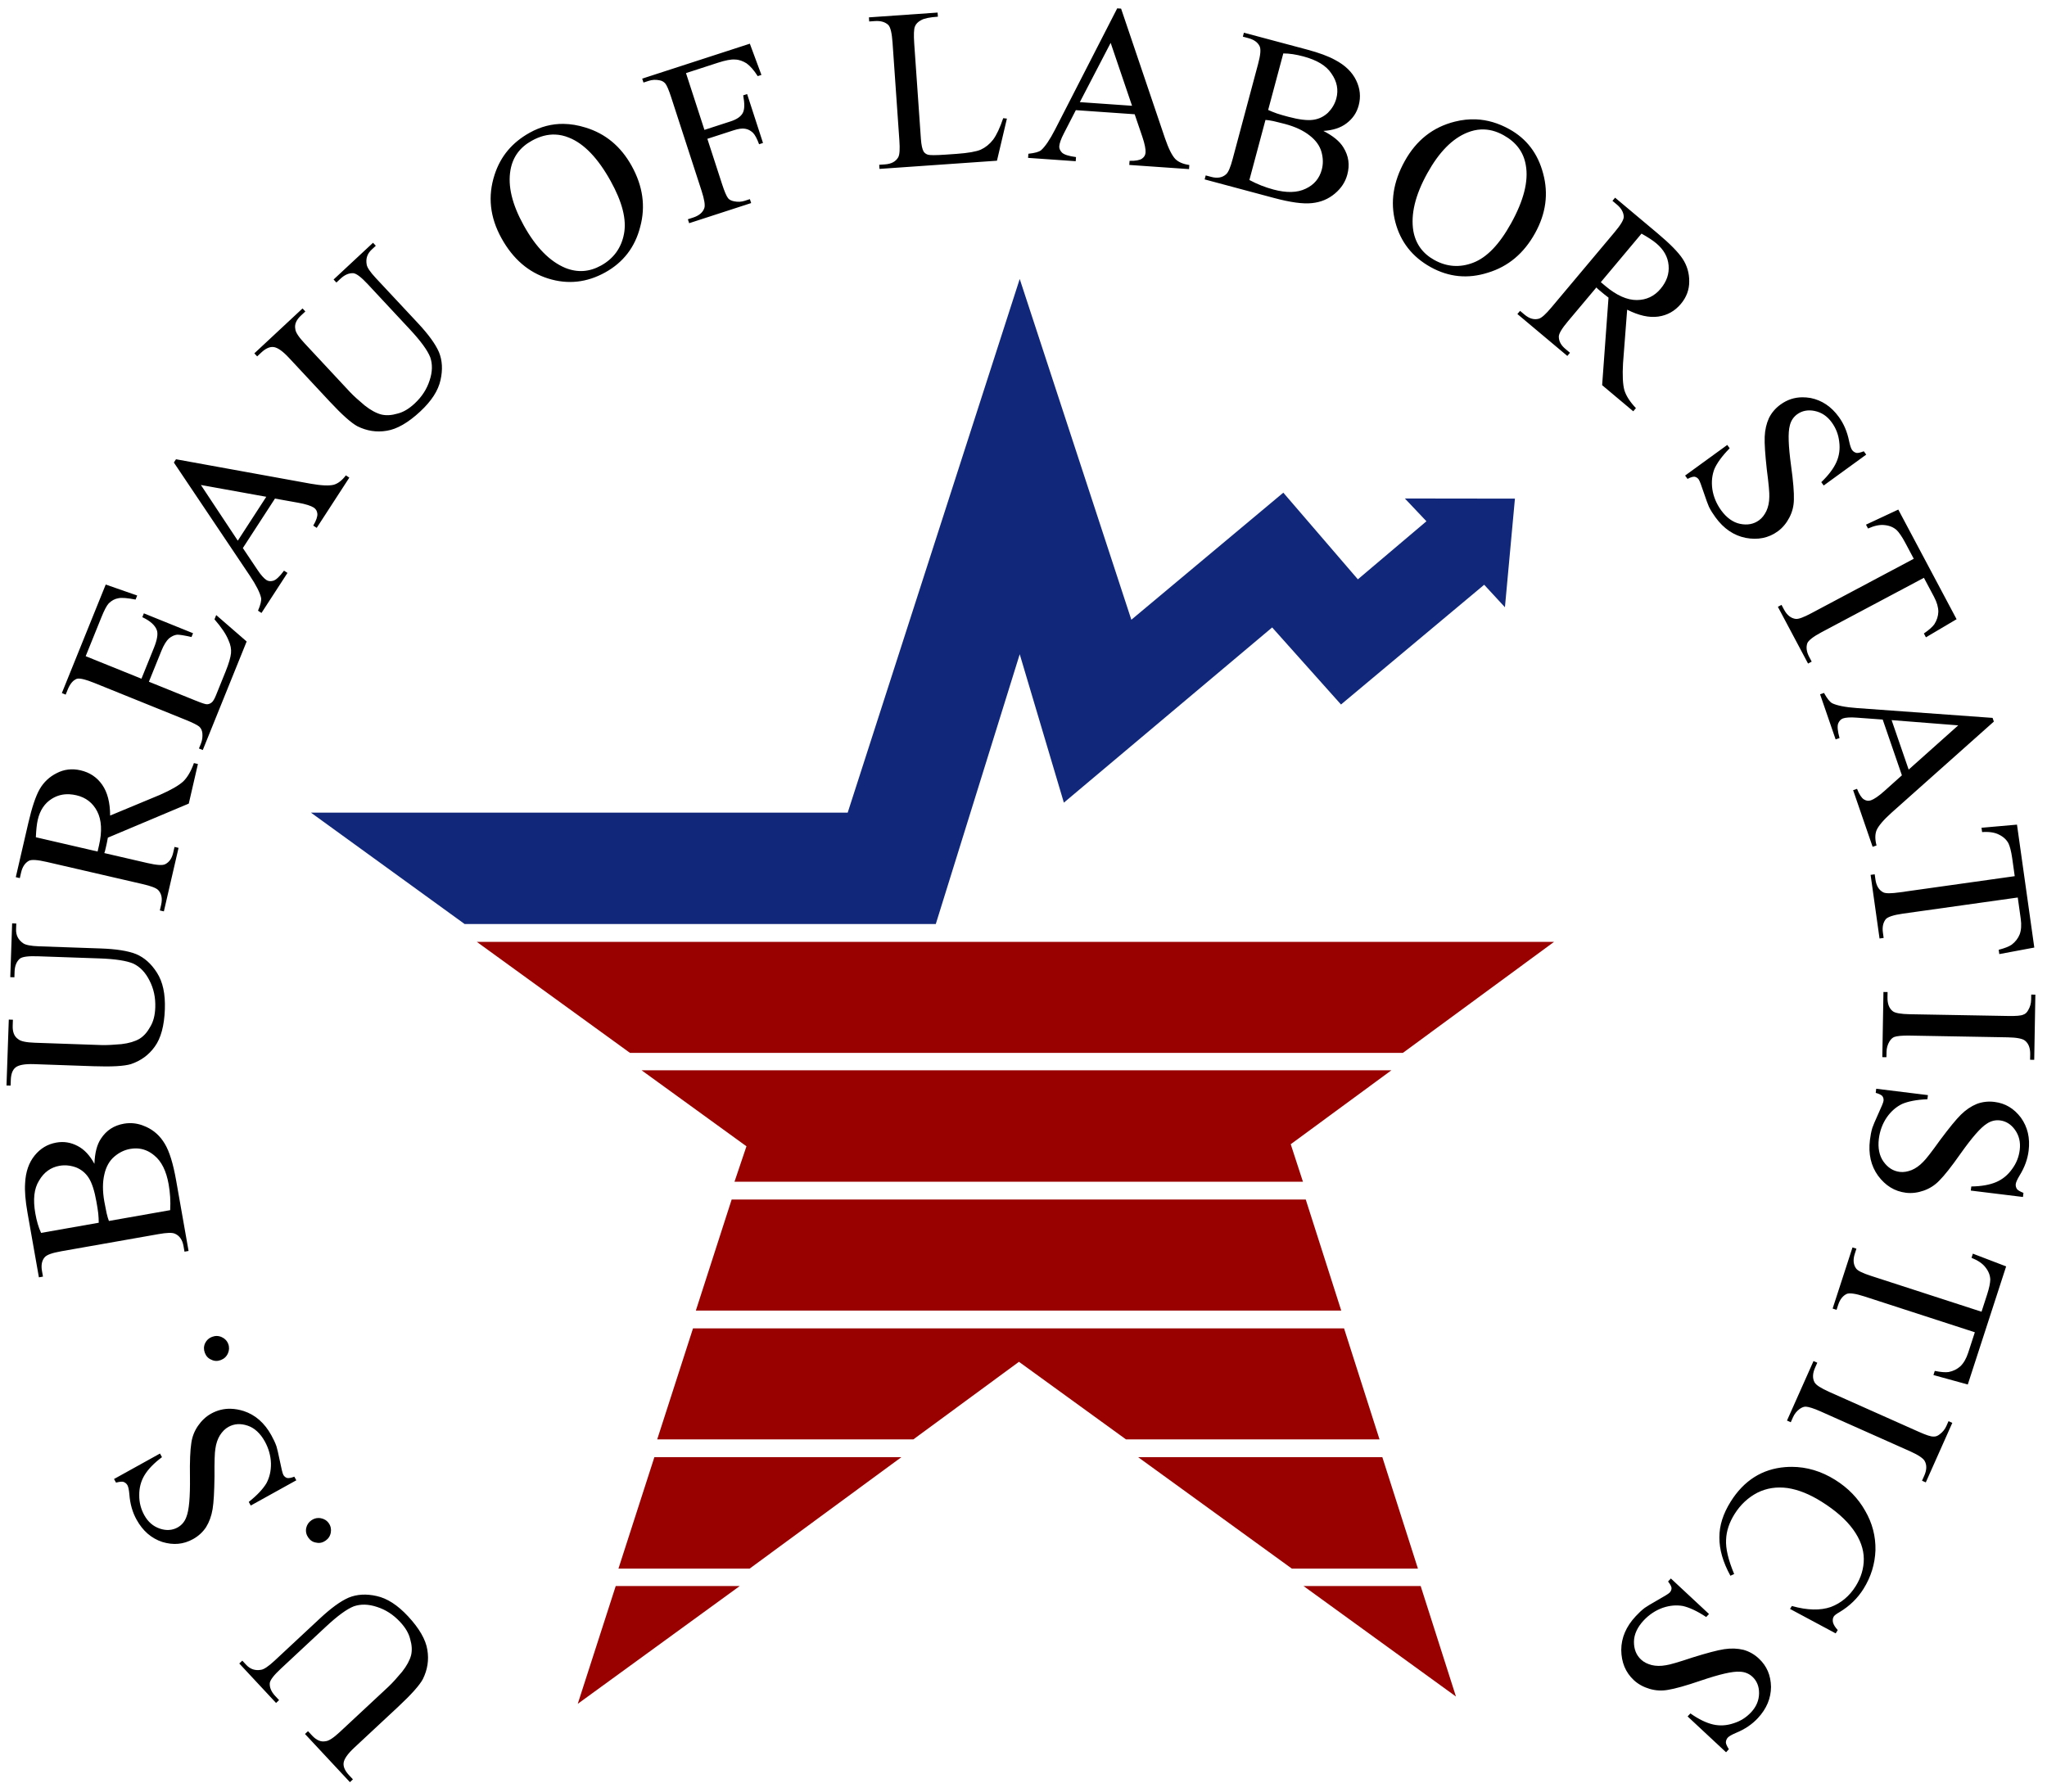 <?xml version="1.0" ?>
<svg xmlns:rdf="http://www.w3.org/1999/02/22-rdf-syntax-ns#" xmlns="http://www.w3.org/2000/svg" xmlns:cc="http://creativecommons.org/ns#" xmlns:dc="http://purl.org/dc/elements/1.1/" enable-background="new 0 0 298.264 260.827" xml:space="preserve" viewBox="0 0 225.696 197.62">
	<g transform="matrix(.75 0 0 .75 .719 .922)">
		<polygon fill-rule="evenodd" points="205.57 72.067 221.75 72.088 220.28 88.06 217.23 84.752 196.18 102.36 186.06 91.029 155.44 116.79 148.95 94.968 136.61 134.64 67.35 134.64 44.75 118.26 123.66 118.26 148.95 39.789 165.36 89.896 187.7 71.212 198.66 83.954 208.74 75.417" clip-rule="evenodd" fill="#11287a"/>
		<path d="m69.137 137.26 22.518 16.326h113.62l22.227-16.326h-158.36zm24.227 18.887 15.414 11.174-1.758 5.209h83.566l-1.795-5.514 14.797-10.869h-110.22zm13.238 19-5.264 16.328h94.877l-5.217-16.328h-84.396zm-5.68 18.943-5.266 16.328h37.652l15.529-11.41 15.736 11.41h37.271l-5.217-16.328h-95.707zm-5.682 18.943-5.281 16.385h19.283l22.305-16.385h-36.307zm71.119 0 22.598 16.385h18.533l-5.232-16.385h-35.898zm-76.799 18.945-5.584 17.322 23.816-17.322h-18.232zm101.11 0 22.41 16.248-5.188-16.248h-17.223z" fill-rule="evenodd" clip-rule="evenodd" fill="#900"/>
		<path d="m163.28 0-9.123 17.799c-0.784 1.535-1.498 2.565-2.074 3.066-0.321 0.249-0.907 0.411-1.861 0.514l-0.043 0.605 7.002 0.49 0.043-0.607c-1.073-0.142-1.736-0.356-2.053-0.648-0.284-0.291-0.431-0.606-0.408-0.943 0.028-0.404 0.245-1.066 0.674-1.881l1.762-3.428 8.65 0.604 1.121 3.291c0.365 1.074 0.512 1.861 0.48 2.332-0.026 0.371-0.182 0.664-0.537 0.91-0.319 0.215-0.937 0.342-1.815 0.314l-0.043 0.605 8.787 0.613 0.041-0.605c-0.904-0.131-1.593-0.416-2.068-0.889-0.472-0.506-0.979-1.49-1.512-3.049l-6.45-19.055-0.57-0.039zm-26.4 0.619-10.1 0.705l0.041 0.605 0.842-0.059c0.842-0.059 1.498 0.131 1.969 0.572 0.329 0.349 0.524 1.216 0.621 2.596l1.004 14.373c0.09 1.278 0.044 2.094-0.166 2.481-0.361 0.634-1.013 0.986-1.955 1.051l-0.842 0.059 0.041 0.605 17.27-1.205 1.461-6.191-0.545-0.062c-0.477 1.42-0.978 2.47-1.473 3.147-0.527 0.679-1.136 1.163-1.824 1.48-0.656 0.283-1.859 0.501-3.576 0.621l-1.615 0.113c-1.447 0.101-2.293 0.092-2.57 0.01-0.276-0.083-0.49-0.236-0.641-0.463-0.191-0.324-0.337-0.956-0.4-1.865l-0.98-14.004c-0.091-1.312-0.049-2.16 0.096-2.508 0.143-0.382 0.457-0.709 0.914-0.943 0.455-0.269 1.29-0.43 2.469-0.512l-0.043-0.605zm45.029 2.955-0.156 0.586 0.814 0.219c0.815 0.218 1.372 0.613 1.641 1.174 0.23 0.446 0.133 1.328-0.225 2.664l-3.734 13.951c-0.323 1.205-0.629 1.961-0.986 2.25-0.548 0.482-1.278 0.598-2.158 0.363l-0.814-0.217-0.156 0.586 10.168 2.723c2.445 0.655 4.298 0.908 5.594 0.766 1.328-0.133 2.433-0.606 3.379-1.4 0.946-0.794 1.544-1.717 1.832-2.793 0.384-1.434 0.209-2.739-0.572-3.996-0.557-0.918-1.535-1.702-2.947-2.43 1.385-0.083 2.528-0.441 3.404-1.115 0.92-0.696 1.499-1.553 1.787-2.629 0.341-1.271 0.213-2.492-0.373-3.697-0.585-1.206-1.606-2.214-3.107-3-0.972-0.54-2.339-1.045-4.066-1.508l-9.34-2.496zm-19.59 1.5 3.143 9.25-7.674-0.535 4.531-8.715zm-53.041 0.121-15.828 5.137 0.189 0.578 0.77-0.25c0.513-0.167 1.038-0.195 1.57-0.084 0.373 0.057 0.638 0.22 0.861 0.467 0.233 0.28 0.525 0.965 0.879 2.057l4.465 13.744c0.406 1.252 0.548 2.129 0.396 2.533-0.219 0.638-0.778 1.104-1.645 1.385l-0.771 0.25 0.189 0.578 9.117-2.961-0.189-0.578-0.77 0.25c-0.481 0.156-1.006 0.183-1.539 0.072-0.415-0.078-0.713-0.227-0.893-0.453-0.243-0.312-0.537-0.999-0.881-2.059l-2.168-6.678 3.853-1.25c0.706-0.229 1.282-0.31 1.697-0.232 0.448 0.067 0.798 0.273 1.148 0.586 0.317 0.322 0.613 0.901 0.906 1.693l0.576-0.188-2.334-7.191-0.578 0.188c0.226 1.24 0.219 2.094-0.074 2.615-0.292 0.52-0.873 0.921-1.772 1.213l-3.852 1.25-2.711-8.348 4.686-1.522c1.092-0.354 1.959-0.529 2.545-0.471 0.609 0.015 1.141 0.233 1.672 0.557 0.51 0.367 1.061 0.969 1.641 1.881l0.545-0.178-1.703-4.592zm78.418 1.432c0.908-0.001 1.88 0.153 2.955 0.441 1.989 0.532 3.374 1.357 4.141 2.541 0.806 1.16 1.039 2.376 0.699 3.647-0.219 0.814-0.647 1.504-1.221 2.084-0.607 0.571-1.333 0.935-2.203 1.051-0.869 0.116-2.086-0.034-3.65-0.453-0.587-0.157-1.139-0.307-1.652-0.479-0.48-0.164-0.919-0.351-1.293-0.521l2.225-8.31zm28.311 9.693c-1.007-0.041-2.029 0.069-3.07 0.33-3.221 0.8-5.676 2.719-7.393 5.818-1.686 3.04-2.144 6.024-1.377 8.957 0.766 2.933 2.515 5.137 5.201 6.625 2.655 1.472 5.467 1.758 8.422 0.811 2.969-0.901 5.271-2.827 6.922-5.807 1.603-2.892 1.985-5.805 1.189-8.754-0.781-2.978-2.441-5.132-4.979-6.539-1.604-0.889-3.238-1.374-4.916-1.441zm-30.93 0.084c0.311 0.013 0.678 0.078 1.176 0.176 0.456 0.122 1.018 0.238 1.703 0.422 1.499 0.402 2.708 0.969 3.629 1.705 0.898 0.694 1.482 1.514 1.728 2.418 0.247 0.905 0.266 1.749 0.039 2.596-0.34 1.272-1.117 2.216-2.353 2.793-1.246 0.609-2.826 0.64-4.75 0.125-1.205-0.323-2.378-0.777-3.537-1.402l2.365-8.832zm-103.18 0.58c-1.734-0.022-3.385 0.412-4.971 1.291-2.568 1.423-4.294 3.458-5.174 6.182-1.028 3.155-0.7 6.253 1.018 9.352 1.684 3.04 3.972 5.012 6.865 5.916 2.893 0.905 5.689 0.59 8.375-0.898 2.656-1.472 4.387-3.705 5.15-6.713 0.809-2.994 0.395-5.968-1.256-8.949-1.604-2.892-3.872-4.756-6.795-5.644-1.102-0.344-2.173-0.522-3.213-0.535zm134.87 0.824c1.103-0.052 2.2 0.225 3.307 0.838 1.859 1.031 2.946 2.482 3.273 4.398 0.429 2.36-0.313 5.228-2.162 8.562-1.717 3.099-3.55 5.014-5.562 5.789-1.965 0.762-3.894 0.619-5.723-0.395-1.712-0.949-2.739-2.367-3.082-4.254-0.408-2.464 0.272-5.289 2.055-8.506 1.716-3.098 3.674-5.099 5.902-5.986 0.668-0.266 1.331-0.416 1.992-0.447zm-136.1 0.747c0.679 0.027 1.353 0.18 2.027 0.457 2.227 0.887 4.266 3.037 6.115 6.371 1.718 3.098 2.371 5.668 1.963 7.785-0.395 2.071-1.537 3.629-3.367 4.643-1.711 0.948-3.458 1.069-5.24 0.359-2.306-0.959-4.343-3.033-6.125-6.25-1.718-3.098-2.377-5.819-1.949-8.178 0.343-1.888 1.37-3.306 3.141-4.287 1.163-0.644 2.304-0.946 3.436-0.9zm155.81 9.281-0.391 0.465 0.645 0.543c0.647 0.542 0.986 1.133 1.018 1.777 0.016 0.454-0.443 1.214-1.355 2.299l-9.285 11.062c-0.802 0.956-1.402 1.512-1.822 1.645-0.7 0.205-1.413 0.004-2.137-0.604l-0.645-0.543-0.393 0.465 7.342 6.162 0.391-0.465-0.672-0.564c-0.647-0.542-0.96-1.113-0.971-1.783-0.016-0.453 0.444-1.212 1.334-2.272l4.189-4.988c0.107 0.134 0.236 0.244 0.365 0.352s0.232 0.194 0.336 0.281c0.284 0.239 0.621 0.52 1.082 0.863l-0.938 12.873 4.576 3.842 0.391-0.467c-0.843-0.884-1.424-1.768-1.689-2.607-0.243-0.865-0.31-2.2-0.205-4.006l0.605-7.861c1.704 0.858 3.219 1.204 4.568 1.014 1.349-0.189 2.444-0.811 3.334-1.871 0.825-0.981 1.231-2.096 1.223-3.293 0.013-1.222-0.324-2.342-0.961-3.316-0.636-0.975-1.871-2.232-3.707-3.773l-6.229-5.229zm3.887 5.289c0.957 0.54 1.669 1.005 2.16 1.418 1.111 0.933 1.709 2.006 1.816 3.242 0.108 1.236-0.273 2.372-1.184 3.457-0.912 1.085-2.085 1.643-3.498 1.647-1.413 0.004-2.957-0.676-4.586-2.043-0.077-0.065-0.181-0.153-0.285-0.24-0.129-0.108-0.258-0.216-0.412-0.346l5.98-7.135zm-186.48 1.338-5.803 5.406 0.414 0.445 0.617-0.576c0.618-0.575 1.248-0.839 1.891-0.793 0.475 0.064 1.172 0.613 2.115 1.625l6.166 6.617c1.612 1.729 2.613 3.102 3.008 4.119 0.345 1.015 0.331 2.136-0.096 3.41-0.402 1.251-1.111 2.372-2.197 3.385-0.84 0.782-1.668 1.28-2.535 1.488-0.868 0.256-1.657 0.299-2.367 0.131-0.734-0.193-1.554-0.628-2.438-1.328-0.858-0.723-1.624-1.395-2.199-2.012l-6.648-7.135c-0.851-0.914-1.328-1.623-1.359-2.102-0.143-0.698 0.167-1.356 0.834-1.977l0.643-0.6-0.414-0.443-7.086 6.604 0.416 0.445 0.615-0.576c0.617-0.576 1.226-0.865 1.797-0.797s1.316 0.572 2.26 1.584l5.959 6.394c1.841 1.975 3.207 3.194 4.121 3.68 1.361 0.669 2.786 0.909 4.299 0.652 1.489-0.234 3.147-1.179 4.924-2.836 1.654-1.541 2.639-3.059 2.981-4.623 0.34-1.516 0.27-2.88-0.236-4.115-0.531-1.213-1.556-2.61-3.098-4.264l-6.18-6.616c-0.852-0.913-1.282-1.573-1.34-1.98-0.16-0.865 0.081-1.596 0.723-2.195l0.617-0.574-0.414-0.443zm210.12 22.725c-1.173 0.008-2.234 0.356-3.217 1.07-0.737 0.536-1.3 1.194-1.691 1.978-0.369 0.811-0.586 1.718-0.629 2.75-0.042 1.032 0.07 2.62 0.307 4.783 0.284 2.171 0.406 3.544 0.371 4.07-0.005 0.796-0.165 1.496-0.424 2.059-0.285 0.583-0.622 1.036-1.086 1.373-0.792 0.575-1.712 0.744-2.789 0.525-1.029-0.212-1.984-0.894-2.777-1.986-0.694-0.956-1.131-2.014-1.297-3.103-0.158-1.136-0.029-2.107 0.301-2.973 0.377-0.859 1.095-1.88 2.246-3.051l-0.355-0.49-6.197 4.502 0.357 0.492c0.45-0.243 0.802-0.332 1.018-0.322 0.235 0.037 0.456 0.168 0.615 0.387 0.158 0.218 0.393 0.883 0.754 1.955 0.363 1.072 0.613 1.763 0.758 2.076 0.255 0.524 0.586 1.036 0.963 1.555 1.21 1.665 2.693 2.672 4.449 3.023 1.783 0.331 3.355 0.023 4.719-0.969 0.71-0.516 1.28-1.222 1.697-2.025s0.654-1.683 0.662-2.648c0.035-0.985-0.089-2.649-0.418-4.996-0.388-2.888-0.468-4.833-0.182-5.875 0.159-0.7 0.54-1.267 1.086-1.664 0.709-0.515 1.583-0.692 2.564-0.488 1.03 0.211 1.857 0.777 2.512 1.678 0.595 0.819 0.981 1.75 1.1 2.832 0.146 1.062 0.008 2.078-0.404 3.004-0.412 0.926-1.149 1.92-2.231 2.957l0.357 0.49 6.25-4.541-0.357-0.49c-0.488 0.188-0.841 0.277-1.076 0.24-0.256-0.065-0.478-0.198-0.637-0.416-0.158-0.219-0.306-0.653-0.445-1.303-0.283-1.422-0.799-2.589-1.514-3.572-1.11-1.529-2.486-2.448-4.148-2.783-0.417-0.072-0.82-0.106-1.211-0.104zm-239.09 9.113-0.312 0.48 11.146 16.609c0.963 1.429 1.519 2.554 1.678 3.301 0.061 0.401-0.082 0.993-0.455 1.877l0.51 0.332 3.822-5.889-0.51-0.33c-0.644 0.869-1.155 1.343-1.565 1.478-0.391 0.108-0.737 0.084-1.02-0.1-0.339-0.22-0.814-0.729-1.32-1.5l-2.147-3.203 4.723-7.275 3.424 0.613c1.116 0.201 1.877 0.454 2.273 0.711 0.31 0.202 0.492 0.48 0.535 0.91 0.033 0.384-0.156 0.986-0.605 1.74l0.509 0.331 4.795-7.387-0.509-0.33c-0.552 0.727-1.135 1.193-1.779 1.379-0.671 0.167-1.776 0.135-3.398-0.154l-19.795-3.594zm3.66 3.781 9.613 1.736-4.188 6.453-5.426-8.19zm249.53 3.617-4.746 2.217 0.301 0.566c0.926-0.416 1.752-0.588 2.449-0.5 0.727 0.073 1.321 0.33 1.77 0.742 0.325 0.324 0.763 0.931 1.254 1.855l1.252 2.353-15.08 8.016c-1.102 0.586-1.865 0.876-2.273 0.826-0.698-0.088-1.282-0.543-1.725-1.377l-0.365-0.686-0.535 0.285 4.436 8.344 0.535-0.285-0.363-0.686c-0.395-0.745-0.489-1.422-0.277-2.031 0.171-0.396 0.839-0.943 2.061-1.592l15.078-8.014 1.473 2.772c0.444 0.834 0.643 1.57 0.645 2.219-0.016 0.62-0.212 1.259-0.59 1.842-0.263 0.369-0.778 0.835-1.535 1.352l0.301 0.566 4.508-2.664-8.57-16.121zm-263.52 11.02l-6.451 15.961 0.562 0.229 0.291-0.721c0.342-0.845 0.783-1.395 1.342-1.605 0.414-0.124 1.28 0.08 2.594 0.611l13.457 5.439c1.001 0.405 1.663 0.745 1.938 0.965 0.294 0.264 0.426 0.572 0.475 0.992 0.042 0.527-0.011 1.016-0.213 1.516l-0.291 0.721 0.562 0.229 6.451-15.961-4.475-3.885-0.254 0.627c1.017 1.175 1.704 2.18 2.064 3.09 0.31 0.672 0.421 1.3 0.363 1.895s-0.318 1.51-0.787 2.668l-1.416 3.504c-0.227 0.563-0.455 0.945-0.656 1.082-0.213 0.169-0.42 0.232-0.646 0.25s-0.802-0.178-1.709-0.545l-6.854-2.769 1.848-4.57c0.341-0.844 0.732-1.45 1.084-1.781 0.384-0.318 0.791-0.517 1.211-0.566 0.332-0.011 1.053 0.098 2.117 0.346l0.23-0.561-7.231-2.924-0.227 0.564c1.163 0.543 1.882 1.196 2.137 1.918 0.192 0.515 0.05 1.405-0.418 2.562l-1.846 4.568-8.199-3.312 2.301-5.697c0.418-1.033 0.772-1.729 1.092-2.072 0.422-0.413 0.887-0.662 1.395-0.748 0.521-0.117 1.361-0.033 2.545 0.191l0.24-0.594-4.627-1.615zm252.6 15.939-0.574 0.199 2.285 6.635 0.574-0.197c-0.287-1.043-0.347-1.736-0.201-2.143 0.156-0.375 0.388-0.634 0.707-0.744 0.383-0.132 1.075-0.191 1.994-0.115l3.846 0.281 2.822 8.199-2.59 2.322c-0.846 0.755-1.514 1.198-1.961 1.352-0.351 0.121-0.682 0.092-1.047-0.139-0.322-0.21-0.681-0.729-0.998-1.547l-0.574 0.197 2.867 8.328 0.574-0.197c-0.232-0.884-0.24-1.63 0.01-2.252 0.282-0.632 0.989-1.483 2.217-2.584l15.02-13.381-0.186-0.543-19.949-1.445c-1.719-0.122-2.949-0.376-3.635-0.711-0.354-0.199-0.733-0.678-1.201-1.516zm9.943 3.998 9.793 0.77-7.287 6.506-2.506-7.275zm-249.58 6.316c-0.406 1.153-0.929 2.071-1.557 2.688-0.661 0.609-1.82 1.276-3.477 2.002l-7.281 3.027c-0.009-1.907-0.389-3.415-1.17-4.531-0.782-1.116-1.833-1.809-3.182-2.121-1.249-0.289-2.425-0.145-3.488 0.406-1.096 0.544-1.94 1.354-2.519 2.363-0.58 1.01-1.141 2.682-1.68 5.016l-1.832 7.924 0.592 0.139 0.189-0.822c0.189-0.822 0.565-1.394 1.125-1.715 0.396-0.22 1.281-0.155 2.662 0.164l14.074 3.252c1.217 0.281 1.982 0.563 2.291 0.877 0.501 0.531 0.646 1.257 0.434 2.178l-0.189 0.822 0.592 0.137 2.158-9.34-0.594-0.137-0.195 0.855c-0.19 0.821-0.558 1.361-1.15 1.674-0.398 0.219-1.282 0.154-2.631-0.158l-6.346-1.467c0.071-0.156 0.108-0.32 0.146-0.484 0.038-0.165 0.07-0.296 0.1-0.428 0.084-0.361 0.181-0.789 0.277-1.355l11.896-5.01 1.344-5.82-0.59-0.135zm-18.271 4.588c0.322 0.018 0.653 0.067 0.998 0.146 1.381 0.32 2.411 1.112 3.057 2.369 0.645 1.258 0.741 2.945 0.262 5.016-0.022 0.099-0.054 0.23-0.084 0.361-0.038 0.165-0.075 0.328-0.121 0.525l-9.076-2.098c0.046-1.097 0.136-1.943 0.281-2.568 0.327-1.414 1.013-2.433 2.066-3.09 0.79-0.493 1.653-0.716 2.617-0.662zm286.28 4.463-5.217 0.461 0.09 0.635c1.012-0.074 1.847 0.048 2.471 0.369 0.658 0.316 1.13 0.761 1.41 1.301 0.194 0.415 0.397 1.136 0.543 2.172l0.371 2.641-16.908 2.377c-1.236 0.174-2.053 0.187-2.42 0-0.624-0.321-1.017-0.947-1.148-1.883l-0.109-0.77-0.602 0.084 1.314 9.357 0.604-0.084-0.107-0.77c-0.118-0.836 0.027-1.504 0.434-2.004 0.297-0.314 1.109-0.6 2.478-0.793l16.91-2.377 0.436 3.107c0.132 0.936 0.071 1.695-0.15 2.305-0.226 0.577-0.629 1.11-1.184 1.529-0.373 0.257-1.016 0.518-1.904 0.746l0.088 0.635 5.146-0.963-2.545-18.076zm-294.73 14.5l-0.275 7.926 0.605 0.021 0.029-0.846c0.029-0.842 0.288-1.474 0.775-1.897 0.381-0.29 1.264-0.396 2.647-0.348l9.037 0.314c2.36 0.082 4.04 0.343 5.037 0.783 0.963 0.473 1.744 1.278 2.344 2.481 0.601 1.169 0.894 2.461 0.842 3.945-0.04 1.147-0.273 2.083-0.738 2.844-0.434 0.795-0.961 1.385-1.582 1.768-0.655 0.383-1.542 0.656-2.66 0.785-1.118 0.097-2.134 0.162-2.977 0.133l-9.746-0.338c-1.247-0.044-2.085-0.209-2.445-0.525-0.594-0.392-0.842-1.074-0.811-1.984l0.031-0.877-0.605-0.021-0.338 9.69 0.605 0.018 0.029-0.844c0.029-0.843 0.254-1.477 0.705-1.832 0.452-0.355 1.337-0.527 2.719-0.479l8.734 0.305c2.698 0.094 4.524-0.011 5.514-0.314 1.435-0.49 2.613-1.326 3.5-2.578 0.887-1.218 1.39-3.057 1.475-5.486 0.079-2.259-0.3-4.028-1.164-5.375-0.832-1.311-1.847-2.224-3.078-2.74-1.232-0.482-2.943-0.743-5.203-0.822l-9.037-0.314c-1.248-0.044-2.021-0.206-2.35-0.453-0.726-0.499-1.072-1.185-1.041-2.062l0.029-0.84-0.607-0.02zm275.1 10.107-0.168 9.582 0.605 0.01 0.016-0.809c0.01-0.54 0.154-1.044 0.432-1.512 0.209-0.334 0.45-0.566 0.721-0.662 0.374-0.129 1.117-0.217 2.231-0.197l14.439 0.256c1.348 0.023 2.188 0.206 2.522 0.482 0.532 0.414 0.791 1.095 0.775 2.006l-0.016 0.809 0.607 0.012 0.168-9.582-0.607-0.012-0.014 0.777c-0.01 0.54-0.154 1.042-0.432 1.51-0.175 0.335-0.415 0.566-0.721 0.662-0.339 0.163-1.083 0.218-2.231 0.197l-14.439-0.256c-1.315-0.023-2.188-0.172-2.522-0.447-0.532-0.414-0.79-1.095-0.773-2.039l0.014-0.775-0.607-0.012zm-1.065 14.23-0.072 0.604c0.494 0.129 0.813 0.305 0.963 0.459 0.148 0.188 0.219 0.434 0.186 0.703-0.032 0.267-0.317 0.911-0.783 1.941s-0.754 1.71-0.861 2.037c-0.17 0.557-0.278 1.154-0.357 1.791-0.251 2.043 0.146 3.792 1.191 5.246 1.078 1.459 2.435 2.306 4.109 2.512 0.871 0.108 1.771-0.018 2.625-0.322 0.853-0.302 1.627-0.785 2.291-1.486 0.698-0.696 1.742-1.996 3.102-3.936 1.687-2.377 2.957-3.853 3.877-4.42 0.594-0.403 1.258-0.559 1.928-0.477 0.871 0.108 1.629 0.576 2.209 1.395 0.608 0.857 0.828 1.834 0.691 2.939-0.123 1.005-0.477 1.948-1.127 2.82-0.618 0.876-1.413 1.525-2.346 1.92-0.932 0.396-2.15 0.621-3.648 0.641l-0.074 0.604 7.67 0.941 0.072-0.602c-0.486-0.196-0.805-0.371-0.951-0.559-0.143-0.221-0.215-0.468-0.182-0.736 0.034-0.269 0.221-0.687 0.562-1.256 0.764-1.233 1.184-2.441 1.332-3.647 0.23-1.875-0.149-3.486-1.135-4.865-1.024-1.35-2.289-2.117-3.897-2.314-0.904-0.111-1.767-0.013-2.586 0.295-0.824 0.341-1.603 0.856-2.338 1.582-0.735 0.726-1.736 1.962-3.039 3.705-1.274 1.782-2.121 2.868-2.506 3.228-0.547 0.578-1.14 0.982-1.713 1.217-0.606 0.232-1.163 0.334-1.732 0.264-0.971-0.12-1.758-0.625-2.397-1.52-0.609-0.858-0.841-2.008-0.676-3.348 0.145-1.172 0.548-2.243 1.17-3.152 0.659-0.94 1.416-1.562 2.248-1.969 0.862-0.37 2.082-0.627 3.723-0.697l0.074-0.604-7.604-0.936zm-256.78 5.055c-0.274 0.005-0.548 0.032-0.822 0.08-1.463 0.258-2.571 0.968-3.381 2.207-0.597 0.893-0.894 2.109-0.957 3.697-0.661-1.221-1.468-2.105-2.451-2.617-1.021-0.54-2.044-0.703-3.141-0.51-1.296 0.228-2.349 0.86-3.193 1.9s-1.326 2.393-1.404 4.086c-0.078 1.11 0.039 2.562 0.35 4.324l1.678 9.504 0.598-0.105-0.145-0.83c-0.147-0.831-0.027-1.504 0.369-1.984 0.307-0.397 1.148-0.682 2.51-0.922l14.225-2.508c1.229-0.217 2.044-0.258 2.457-0.057 0.668 0.293 1.086 0.906 1.244 1.803l0.145 0.83 0.6-0.105-1.828-10.367c-0.44-2.494-0.994-4.28-1.67-5.394-0.682-1.149-1.579-1.951-2.699-2.473-0.839-0.392-1.661-0.573-2.482-0.559zm1.057 3.717c0.929 0.031 1.792 0.369 2.576 1.027 1.079 0.872 1.773 2.291 2.119 4.252 0.217 1.23 0.301 2.483 0.225 3.799l-9.006 1.588c-0.119-0.288-0.217-0.648-0.338-1.141-0.082-0.465-0.215-1.026-0.338-1.723-0.269-1.53-0.266-2.866 0.012-4.012 0.25-1.107 0.748-1.983 1.463-2.588 0.716-0.606 1.472-0.979 2.336-1.131 0.324-0.057 0.642-0.083 0.951-0.072zm-10.723 2.488c0.613-0.021 1.208 0.086 1.785 0.293 0.775 0.309 1.411 0.815 1.885 1.553 0.473 0.739 0.85 1.906 1.131 3.502 0.106 0.597 0.205 1.162 0.266 1.699 0.054 0.505 0.07 0.982 0.074 1.393l-8.475 1.494c-0.385-0.823-0.655-1.77-0.848-2.867-0.357-2.027-0.196-3.633 0.553-4.826 0.71-1.223 1.714-1.947 3.01-2.176 0.208-0.036 0.415-0.057 0.619-0.064zm262.96 12.07-2.92 8.988 0.578 0.189 0.24-0.738c0.26-0.802 0.685-1.34 1.27-1.611 0.404-0.153 1.258-0.052 2.574 0.375l16.244 5.273-0.969 2.984c-0.292 0.899-0.68 1.554-1.147 2.006-0.456 0.419-1.05 0.722-1.732 0.855-0.448 0.067-1.144 0.021-2.041-0.164l-0.197 0.609 5.049 1.391 5.639-17.367-4.894-1.873-0.197 0.611c0.943 0.376 1.639 0.851 2.061 1.414 0.453 0.572 0.681 1.179 0.697 1.787-0.007 0.459-0.141 1.196-0.463 2.191l-0.822 2.535-16.246-5.271c-1.189-0.386-1.928-0.734-2.176-1.062-0.42-0.561-0.501-1.297-0.209-2.195l0.238-0.74-0.576-0.188zm-240.46 13.02c-0.236-0.004-0.472 0.042-0.709 0.133-0.473 0.181-0.791 0.484-1.016 0.932-0.214 0.481-0.214 0.949-0.033 1.422 0.182 0.473 0.497 0.823 0.965 1.006 0.448 0.226 0.919 0.225 1.391 0.043 0.472-0.182 0.821-0.498 1.035-0.977 0.194-0.437 0.227-0.918 0.045-1.391-0.181-0.473-0.528-0.811-0.965-1.004-0.24-0.107-0.477-0.16-0.713-0.164zm234.73 3.684-3.9 8.754 0.555 0.248 0.33-0.74c0.219-0.494 0.548-0.901 0.986-1.223 0.322-0.225 0.635-0.345 0.922-0.328 0.395 0.028 1.113 0.237 2.131 0.691l13.191 5.877c1.233 0.55 1.935 1.048 2.133 1.432 0.328 0.589 0.302 1.316-0.068 2.148l-0.33 0.738 0.555 0.248 3.9-8.754-0.557-0.248-0.314 0.709c-0.219 0.493-0.55 0.902-0.988 1.223-0.291 0.24-0.604 0.359-0.922 0.328-0.377 0.017-1.083-0.222-2.131-0.689l-13.191-5.879c-1.202-0.535-1.948-1.014-2.147-1.398-0.328-0.59-0.3-1.318 0.084-2.18l0.316-0.709-0.555-0.248zm-232.66 7.018c-1.02-0.028-1.99 0.208-2.912 0.719-0.767 0.426-1.42 1.057-1.932 1.803-0.512 0.747-0.854 1.592-0.979 2.549-0.155 0.974-0.235 2.638-0.195 5.008 0.033 2.914-0.127 4.854-0.537 5.854-0.243 0.675-0.688 1.192-1.279 1.52-0.766 0.425-1.655 0.494-2.606 0.172-0.996-0.335-1.749-0.999-2.289-1.973-0.49-0.885-0.758-1.854-0.744-2.943-0.015-1.072 0.247-2.065 0.768-2.932 0.521-0.868 1.374-1.766 2.574-2.662l-0.295-0.531-6.758 3.746 0.297 0.527c0.508-0.128 0.869-0.17 1.098-0.105 0.246 0.095 0.449 0.252 0.58 0.488s0.225 0.686 0.283 1.348c0.107 1.445 0.475 2.666 1.065 3.728 0.916 1.653 2.169 2.735 3.777 3.269 1.622 0.49 3.098 0.367 4.514-0.418 0.797-0.442 1.438-1.03 1.92-1.76 0.467-0.759 0.791-1.632 0.959-2.652 0.168-1.018 0.25-2.609 0.279-4.785-0.018-2.189 0.03-3.564 0.129-4.082 0.103-0.79 0.347-1.465 0.672-1.992 0.354-0.542 0.744-0.953 1.246-1.23 0.855-0.475 1.79-0.531 2.832-0.182 0.996 0.335 1.86 1.13 2.514 2.311 0.572 1.032 0.877 2.136 0.908 3.238 0.019 1.147-0.228 2.093-0.662 2.912-0.48 0.806-1.316 1.733-2.602 2.754l0.295 0.531 6.697-3.713-0.293-0.531c-0.476 0.186-0.836 0.232-1.049 0.195-0.229-0.065-0.433-0.223-0.564-0.459s-0.281-0.926-0.51-2.033c-0.228-1.108-0.394-1.825-0.498-2.152-0.19-0.551-0.455-1.097-0.766-1.658-0.998-1.8-2.347-2.981-4.047-3.543-0.649-0.205-1.279-0.317-1.891-0.334zm229.46 8.543c-0.316-0.001-0.632 0.011-0.951 0.035-3.391 0.269-6.086 1.97-8.035 5.09-1.09 1.746-1.667 3.496-1.652 5.256-0.015 1.742 0.52 3.629 1.619 5.629l0.553-0.252c-0.876-2.1-1.262-3.774-1.188-5.041 0.047-1.285 0.469-2.534 1.238-3.764 0.876-1.402 2.006-2.447 3.361-3.152 1.384-0.688 2.83-0.9 4.447-0.686 1.6 0.243 3.248 0.915 4.965 1.988 2.062 1.288 3.629 2.665 4.674 4.113 1.045 1.449 1.548 2.877 1.562 4.318 0.004 1.395-0.399 2.736-1.185 3.996-0.93 1.488-2.164 2.509-3.674 3.078-1.521 0.523-3.413 0.496-5.717-0.148l-0.27 0.43 6.711 3.594 0.303-0.486c-0.357-0.383-0.621-0.786-0.707-1.158-0.047-0.308-0.036-0.58 0.125-0.838 0.107-0.172 0.399-0.388 0.832-0.635 1.528-0.916 2.685-2.063 3.543-3.438 1.091-1.746 1.681-3.646 1.752-5.67 0.042-2.043-0.456-3.987-1.512-5.801-1.038-1.842-2.515-3.362-4.404-4.543-2.054-1.283-4.182-1.911-6.391-1.916zm-216.62 7.521c-0.366 0.007-0.701 0.124-1.012 0.342-0.415 0.29-0.652 0.661-0.762 1.15-0.091 0.517 0.023 0.975 0.314 1.389 0.29 0.415 0.679 0.677 1.178 0.74 0.489 0.11 0.947-0.002 1.361-0.293 0.415-0.29 0.677-0.679 0.768-1.197 0.083-0.469-0.003-0.944-0.293-1.359-0.291-0.415-0.707-0.659-1.178-0.742-0.129-0.023-0.255-0.032-0.377-0.029zm198.85 8.895-0.414 0.443c0.324 0.395 0.481 0.724 0.512 0.938 0.008 0.24-0.08 0.481-0.264 0.678-0.184 0.198-0.792 0.553-1.775 1.113-0.983 0.561-1.615 0.94-1.895 1.141-0.465 0.35-0.903 0.772-1.34 1.242-1.404 1.506-2.11 3.154-2.119 4.945 0.017 1.814 0.618 3.297 1.852 4.447 0.641 0.598 1.446 1.023 2.314 1.279 0.869 0.257 1.779 0.32 2.727 0.143 0.974-0.154 2.582-0.592 4.824-1.363 2.76-0.933 4.655-1.38 5.732-1.299 0.717 0.022 1.347 0.286 1.84 0.746 0.643 0.599 0.983 1.422 0.971 2.426-0.012 1.051-0.408 1.972-1.168 2.787-0.69 0.74-1.529 1.294-2.568 1.617-1.014 0.347-2.041 0.408-3.027 0.18-0.987-0.229-2.103-0.761-3.328-1.625l-0.414 0.443 5.652 5.269 0.414-0.447c-0.277-0.444-0.432-0.772-0.441-1.01 0.015-0.264 0.102-0.506 0.287-0.703 0.183-0.199 0.582-0.426 1.193-0.688 1.342-0.549 2.39-1.278 3.219-2.168 1.288-1.381 1.925-2.909 1.938-4.604-0.035-1.694-0.607-3.06-1.793-4.164-0.666-0.621-1.422-1.048-2.266-1.281-0.867-0.208-1.8-0.247-2.822-0.092-1.022 0.155-2.558 0.569-4.637 1.215-2.076 0.695-3.401 1.077-3.924 1.143-0.783 0.147-1.502 0.123-2.103-0.023-0.627-0.169-1.137-0.413-1.557-0.805-0.716-0.667-1.056-1.539-1.047-2.639 0.011-1.05 0.497-2.118 1.418-3.106 0.805-0.863 1.763-1.494 2.801-1.865 1.085-0.372 2.062-0.429 2.975-0.27 0.914 0.206 2.057 0.715 3.426 1.621l0.414-0.443-5.606-5.223zm-192.43 2.379c-0.685 0.038-1.336 0.183-1.953 0.436-1.213 0.531-2.61 1.558-4.264 3.1l-6.617 6.166c-0.914 0.851-1.573 1.282-1.98 1.34-0.865 0.16-1.596-0.082-2.195-0.725l-0.574-0.617-0.445 0.416 5.408 5.803 0.443-0.416-0.574-0.615c-0.575-0.618-0.84-1.248-0.793-1.891 0.064-0.475 0.615-1.172 1.627-2.115l6.615-6.168c1.728-1.611 3.1-2.611 4.117-3.006 1.015-0.346 2.138-0.331 3.412 0.096 1.252 0.402 2.372 1.11 3.385 2.197 0.782 0.839 1.278 1.669 1.486 2.535 0.256 0.869 0.301 1.656 0.133 2.367-0.193 0.734-0.629 1.554-1.328 2.438-0.723 0.858-1.395 1.623-2.012 2.199l-7.135 6.648c-0.914 0.851-1.623 1.328-2.102 1.359-0.699 0.143-1.356-0.168-1.977-0.834l-0.6-0.643-0.443 0.414 6.604 7.084 0.443-0.414-0.574-0.615c-0.576-0.617-0.865-1.224-0.797-1.795 0.067-0.571 0.571-1.319 1.584-2.262l6.394-5.959c1.975-1.841 3.195-3.207 3.68-4.121 0.669-1.362 0.909-2.787 0.652-4.301-0.234-1.488-1.18-3.145-2.836-4.922-1.542-1.654-3.06-2.639-4.623-2.981-0.758-0.17-1.477-0.238-2.162-0.199z"/>
	</g>
</svg>